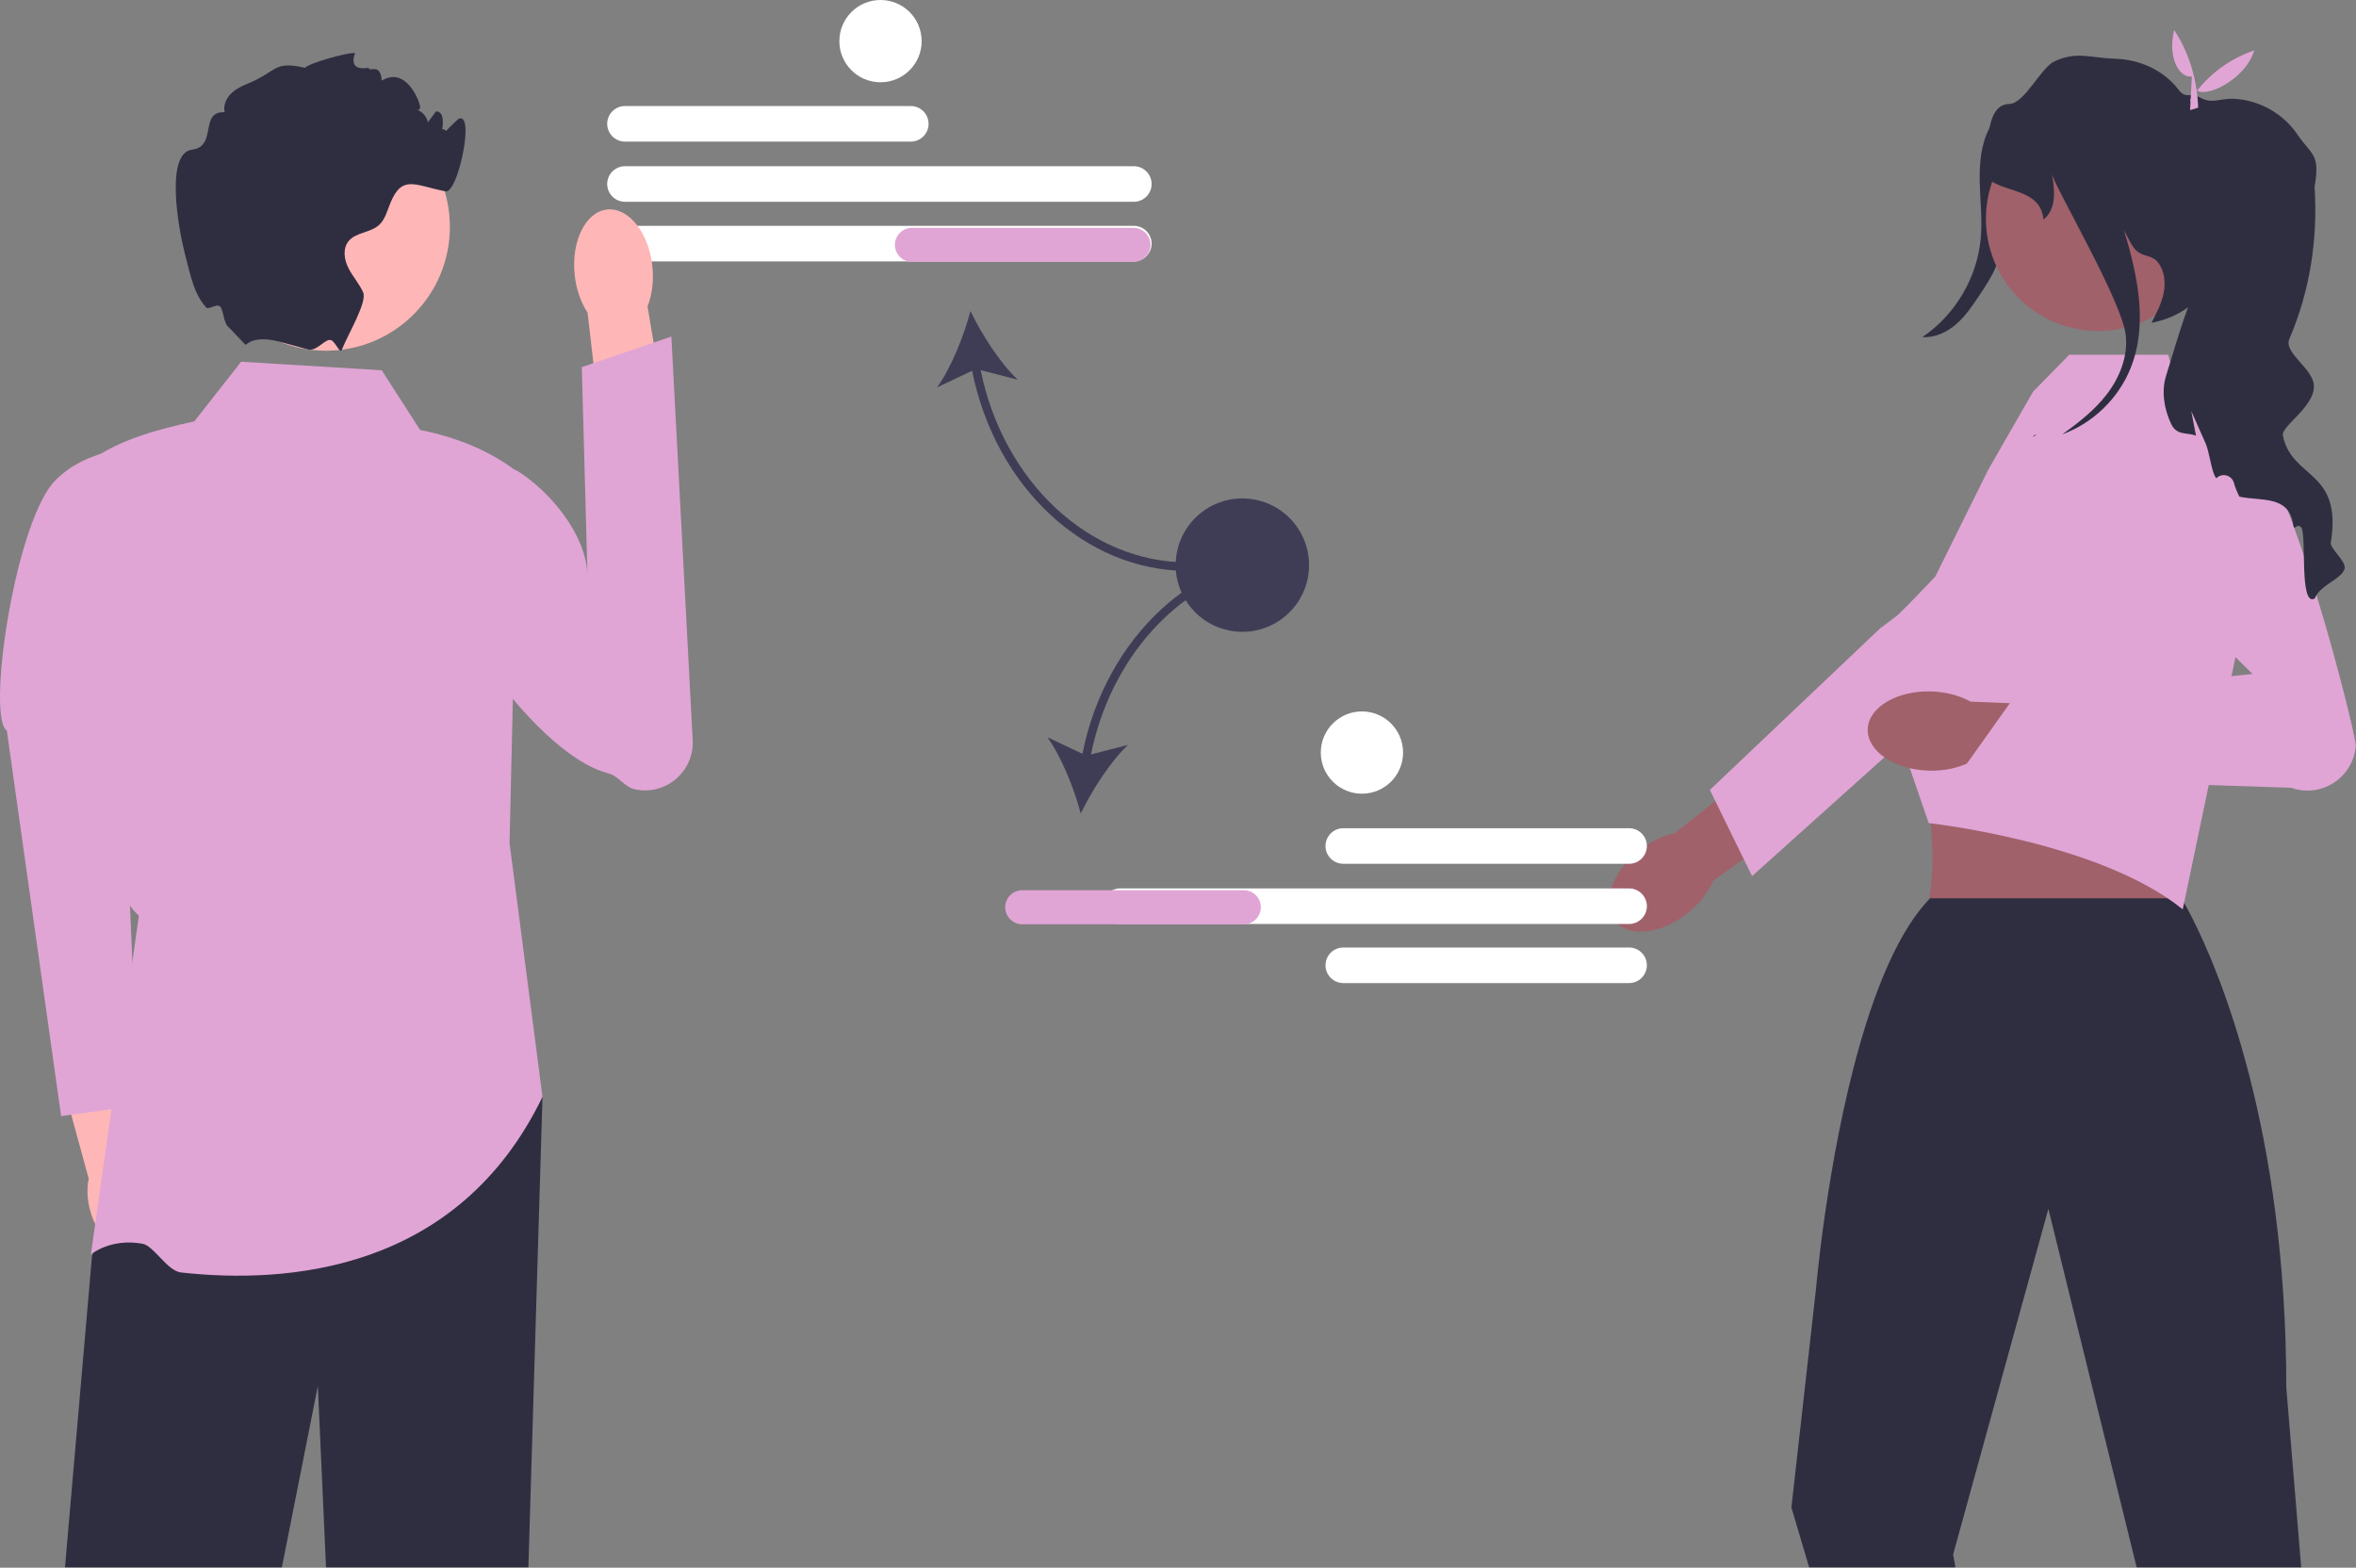<?xml version="1.0" encoding="UTF-8" standalone="no"?>
<!DOCTYPE svg PUBLIC "-//W3C//DTD SVG 1.1//EN" "http://www.w3.org/Graphics/SVG/1.1/DTD/svg11.dtd">
<svg width="100%" height="100%" viewBox="0 0 553 368" version="1.1" xmlns="http://www.w3.org/2000/svg" xmlns:xlink="http://www.w3.org/1999/xlink" xml:space="preserve" xmlns:serif="http://www.serif.com/" style="fill-rule:evenodd;clip-rule:evenodd;stroke-linejoin:round;stroke-miterlimit:2;">
    <rect x="0" y="0" width="553" height="368" fill="#808080" stroke="none"/>
    <path d="M213.78,33.239L146.695,33.239C144.394,33.239 142.521,31.367 142.521,29.065C142.521,26.764 144.394,24.891 146.695,24.891L213.78,24.891C216.081,24.891 217.954,26.764 217.954,29.065C217.954,31.367 216.081,33.239 213.78,33.239Z" style="fill:white;fill-rule:nonzero;"/>
    <path d="M266.133,47.366L146.695,47.366C144.394,47.366 142.521,45.494 142.521,43.192C142.521,40.891 144.394,39.019 146.695,39.019L266.133,39.019C268.435,39.019 270.307,40.891 270.307,43.192C270.307,45.494 268.435,47.366 266.133,47.366Z" style="fill:white;fill-rule:nonzero;"/>
    <path d="M266.133,61.366L146.695,61.366C144.394,61.366 142.521,59.494 142.521,57.192C142.521,54.891 144.394,53.019 146.695,53.019L266.133,53.019C268.435,53.019 270.307,54.891 270.307,57.192C270.307,59.494 268.435,61.366 266.133,61.366Z" style="fill:white;fill-rule:nonzero;"/>
    <path d="M278.785,134.019L278.785,132.019C255.7,132.019 235.54,113.161 230.18,86.893L238.879,89.131C234.672,85.145 230.421,78.472 227.785,73.019C226.228,78.873 223.319,86.23 219.943,90.941L228.173,87.042C233.646,114.371 254.672,134.019 278.785,134.019Z" style="fill:rgb(63,61,86);fill-rule:nonzero;"/>
    <path d="M270.053,57.48C270.053,59.686 268.258,61.48 266.053,61.48L214.053,61.48C211.847,61.48 210.053,59.686 210.053,57.48C210.053,55.274 211.847,53.48 214.053,53.48L266.053,53.48C268.258,53.48 270.053,55.274 270.053,57.48Z" style="fill:rgb(224,165,213);fill-rule:nonzero;"/>
    <g>
        <g>
            <path d="M35.904,280.297C35.112,277.541 33.757,275.19 32.143,273.513L26.279,246.783L13.498,249.914L20.822,276.692C20.341,278.957 20.437,281.662 21.229,284.418C23.037,290.715 27.788,294.898 31.841,293.76C35.893,292.622 37.712,286.595 35.904,280.297L35.904,280.297Z" style="fill:rgb(255,182,182);fill-rule:nonzero;"/>
            <path d="M34.136,104.956C34.136,104.956 20.331,104.48 12.331,113.48C3.165,124.676 -3.1,168.547 1.603,171.501L14.346,261.987L32.517,259.49L27.853,150.921L34.136,104.956L34.136,104.956Z" style="fill:rgb(224,165,213);fill-rule:nonzero;"/>
        </g>
        <path d="M127.331,257.48L124.023,367.917L76.523,367.917L74.603,325.347L66.163,367.917L15.253,367.917L21.603,294.737L28.163,279.347L32.603,268.917L127.331,257.48Z" style="fill:rgb(47,46,65);fill-rule:nonzero;"/>
        <path d="M89.603,86.917L56.603,84.917L45.603,98.917C36.103,100.951 27.522,103.577 21.603,107.917C23.019,149.843 19.909,204.359 32.603,214.917L21.331,294.48C21.331,294.48 25.877,290.585 33.47,291.96C36.094,292.435 39.261,298.345 42.484,298.703C67.254,301.455 107.422,298.625 127.331,257.48L119.603,197.917L121.603,110.917C115.351,105.975 107.578,102.763 98.603,100.917L89.603,86.917L89.603,86.917L89.603,86.917Z" style="fill:rgb(224,165,213);fill-rule:nonzero;"/>
        <g>
            <path d="M153.134,62.578C153.492,66.045 153.037,69.306 151.99,71.92L157.487,104.732L141.797,106.891L137.91,73.374C136.351,71.029 135.24,67.93 134.882,64.463C134.064,56.543 137.486,49.701 142.527,49.18C147.567,48.66 152.316,54.658 153.134,62.578L153.134,62.578L153.134,62.578L153.134,62.578Z" style="fill:rgb(255,182,182);fill-rule:nonzero;"/>
            <path d="M100.971,113.424C99.328,115.848 99.785,118.572 99.393,121.846C97.728,135.742 124.358,176.806 142.784,181.534C145.201,182.154 146.579,184.762 149.019,185.287L149.019,185.287C156.249,186.841 162.98,181.102 162.59,173.718L157.585,79.01L136.558,86.182L137.903,135.353C137.769,125.166 128.416,114.794 121.331,110.48C121.331,110.48 106.98,104.558 100.971,113.424L100.971,113.424Z" style="fill:rgb(224,165,213);fill-rule:nonzero;"/>
        </g>
        <g>
            <circle cx="76.528" cy="53.262" r="29.068" style="fill:rgb(255,182,182);"/>
            <path d="M103.603,31.917C103.353,31.977 107.43,28.004 107.603,27.917C111.603,25.917 107.493,45.467 104.603,44.917C97.493,43.567 94.423,40.887 91.663,47.577C90.893,49.437 90.413,51.537 88.913,52.867C86.853,54.677 83.433,54.527 81.753,56.687C80.403,58.427 80.793,60.987 81.793,62.947C82.793,64.917 84.313,66.587 85.223,68.597C86.243,70.857 81.893,78.047 80.233,82.087L80.233,82.097L80.223,82.121C79.782,83.181 78.734,80.128 77.628,79.823C76.303,79.459 74.352,82.585 72.243,82.017C72.233,82.017 72.223,82.007 72.213,82.007C70.203,81.447 67.963,80.847 65.743,80.247L65.733,80.247C59.483,78.547 57.903,80.987 57.603,80.917L53.723,76.857C52.392,75.888 52.542,72.758 51.603,71.917C50.835,71.23 48.921,72.818 48.357,72.158C45.591,68.918 44.954,65.676 43.323,59.277C41.833,53.427 38.743,35.917 45.093,35.127C51.083,34.377 46.703,26.037 52.733,26.347C52.373,24.827 53.043,23.197 54.133,22.077C55.213,20.947 56.653,20.247 58.103,19.647C65.253,16.727 64.063,14.217 71.603,15.917C72.353,14.867 81.971,12.13 83.331,12.48C83.431,12.5 81.233,16.767 86.603,15.917C86.403,17.147 89.331,14.48 89.603,18.917C95.331,15.48 98.413,23.707 98.603,24.917C98.853,26.427 96.573,25.657 98.093,25.887C98.993,26.027 100.533,27.857 100.383,28.767C101.033,27.887 101.683,27.017 102.343,26.137C102.463,26.147 102.573,26.167 102.693,26.187C105.733,26.767 102.248,36.705 102.373,33.607C102.603,27.917 106.633,31.247 103.603,31.917L103.603,31.917Z" style="fill:rgb(47,46,65);fill-rule:nonzero;"/>
        </g>
    </g>
    <path d="M474.37,25.958C473.296,34.785 472.122,43.6 470.85,52.401C470.333,55.976 469.786,59.596 468.348,62.909C467.367,65.17 465.992,67.235 464.624,69.287C463.009,71.711 461.366,74.166 459.172,76.082C456.977,77.998 454.127,79.343 451.222,79.118C458.929,73.931 464.108,65.157 464.926,55.903C465.311,51.553 464.783,47.181 464.682,42.815C464.581,38.45 464.946,33.932 466.96,30.058C468.974,26.183 472.953,23.082 477.318,23.192L474.37,25.958L474.37,25.958Z" style="fill:rgb(47,46,65);fill-rule:nonzero;"/>
    <g>
        <path d="M396.268,214.231C389.997,219.316 382.291,220.204 379.054,216.214C375.818,212.224 378.277,204.866 384.548,199.78C387.293,197.554 390.313,196.133 393.113,195.572L419.953,174.356L429.641,187.163L402.153,206.719C401.027,209.343 399.013,212.004 396.268,214.231L396.268,214.231L396.268,214.231L396.268,214.231Z" style="fill:rgb(160,97,106);fill-rule:nonzero;"/>
        <path d="M401.338,185.428L441.331,147.48L445.331,144.48C445.331,144.48 468.288,122.113 474.233,121.601C476.751,121.385 479.269,122.012 481.39,123.39C484.817,125.613 486.591,129.27 486.591,132.957C486.591,136.037 485.351,139.133 482.811,141.412L446.197,174.282L430.621,188.263L411.25,205.657L409.281,201.646L402.622,188.054L401.338,185.428L401.338,185.428L401.338,185.428L401.338,185.428Z" style="fill:rgb(224,165,213);fill-rule:nonzero;"/>
    </g>
    <path d="M486.853,159.746L446.81,172.011C453.514,173.899 456.321,214.75 450.082,216.019C450.082,216.019 516.446,220.74 512.825,216.019C508.411,210.265 514.331,172.028 517.154,172.011L486.853,159.746Z" style="fill:rgb(160,97,106);fill-rule:nonzero;"/>
    <path d="M540.136,367.92L536.636,325.68C536.636,310.57 535.656,296.92 534.086,284.75C527.796,235.9 512.026,210.861 512.026,210.861L453.026,210.861C452.946,210.951 452.866,211.021 452.786,211.111L452.776,211.121C438.856,225.751 431.616,262.54 428.396,284.751C426.866,295.321 426.246,302.591 426.246,302.591L420.476,353.871L424.646,367.921L458.976,367.921L458.436,364.91L480.526,284.75L480.796,283.77L481.036,284.75L501.516,367.921L540.136,367.921L540.136,367.92L540.136,367.92Z" style="fill:rgb(47,46,65);fill-rule:nonzero;"/>
    <path d="M454.235,135.379L466.703,110.212L477.208,91.928L485.703,83.271L508.952,83.271L511.116,91.928L524.102,99.142L528.695,135.215L512.331,213.48C492.852,197.608 452.703,193.212 452.703,193.212L446.197,174.281L441.898,151.476L441.378,148.749L454.235,135.379L454.235,135.379Z" style="fill:rgb(224,165,213);fill-rule:nonzero;"/>
    <g>
        <path d="M452.74,180.905C444.669,180.676 438.245,176.327 438.391,171.192C438.536,166.056 445.197,162.078 453.267,162.307C456.8,162.408 460.017,163.297 462.506,164.697L496.691,166.096L495.692,182.124L462.099,179.044C459.535,180.3 456.272,181.006 452.74,180.905L452.74,180.905L452.74,180.905L452.74,180.905Z" style="fill:rgb(160,97,106);fill-rule:nonzero;"/>
        <path d="M496.457,126.198L528.703,158.212L472.535,163.964L459.482,182.324L537.77,184.92C544.834,187.436 552.358,182.554 552.939,175.078L552.939,175.078C553.135,172.554 537.052,108.506 527.315,102.56C515.903,95.591 496.457,126.198 496.457,126.198L502.826,115.595L496.457,126.198Z" style="fill:rgb(224,165,213);fill-rule:nonzero;"/>
    </g>
    <g transform="matrix(0.016,-1,1,0.016,433.159,543.066)">
        <circle cx="492.526" cy="51.433" r="26.333" style="fill:rgb(160,97,106);"/>
    </g>
    <path d="M550.331,133.48C549.671,135.98 544.531,137.27 543.331,140.48C539.511,142.66 541.581,124.85 540.041,123.68C538.851,122.79 538.531,124.94 538.261,123.09C537.241,116.15 530.571,117.7 525.631,116.58C525.071,115.49 524.641,114.43 524.361,113.4C523.861,111.54 521.581,110.89 520.231,112.26C519.621,111.72 519.181,109.81 518.751,107.9C518.441,106.51 518.131,105.12 517.771,104.24L514.331,96.48L515.441,102.26C513.191,101.45 510.921,102.29 509.611,99.51C507.931,95.94 507.261,91.76 508.481,88.01C509.591,84.61 511.461,77.8 513.571,72.16C511.181,73.89 508.311,75.15 504.981,75.78C506.161,73.54 507.361,71.26 507.861,68.77C508.351,66.28 508.051,63.51 506.471,61.53C505.171,59.9 503.251,60.31 501.631,59C500.371,57.98 499.281,55.37 498.521,53.94C501.761,64.71 504.211,76.15 500.091,86.43C497.241,93.55 491.241,99.34 484.041,101.97C487.871,99.23 491.611,96.31 494.481,92.59C497.551,88.6 499.551,83.56 498.941,78.56C497.981,70.71 483.421,45.88 481.631,41C482.611,45.77 482.231,49.49 479.651,51.54C478.981,44.62 471.441,45.25 467.331,42.48C467.331,42.48 464.151,24.51 471.611,24.4C475.211,24.35 478.981,15.89 482.251,14.38C487.471,11.97 490.671,13.61 496.461,13.79C502.241,13.96 507.791,16.45 511.321,21.02C513.171,23.41 513.851,21.51 516.631,23C519.271,24.41 521.051,23.1 524.041,23.19C530.031,23.35 535.841,26.55 539.201,31.5C542.561,36.46 544.631,36 543.301,43.67C543.281,43.76 543.281,43.94 543.301,44.21C544.031,56.29 542.161,68.4 537.371,79.52C535.891,82.94 543.13,86.47 543.12,90.74C543.11,95.7 535.121,100.22 535.861,102.34C537.981,112.55 549.891,110.28 547.081,127.37C546.851,128.76 550.771,131.81 550.331,133.48L550.331,133.48Z" style="fill:rgb(47,46,65);fill-rule:nonzero;"/>
    <path d="M477.378,102.211C477.598,102.141 477.818,102.061 478.038,101.971C477.758,102.171 477.488,102.361 477.208,102.561L477.378,102.211L477.378,102.211Z" style="fill:rgb(47,46,65);fill-rule:nonzero;"/>
    <path d="M514.47,17.96C511.606,18.386 508.696,13.633 510.322,7.043C513.867,12.462 515.678,18.563 515.963,25.265L514.053,25.857L514.47,17.96L514.47,17.96Z" style="fill:rgb(224,165,213);fill-rule:nonzero;"/>
    <path d="M529.106,11.808C527.151,18.735 517.224,23.371 515.47,20.96L515.27,25.091L514.043,23.512C517.603,18.218 522.456,14.156 529.106,11.808L529.106,11.808L529.106,11.808Z" style="fill:rgb(224,165,213);fill-rule:nonzero;"/>
    <g>
        <path d="M311.121,198.594C311.121,196.292 312.993,194.42 315.295,194.42L382.38,194.42C384.681,194.42 386.554,196.292 386.554,198.594C386.554,200.895 384.681,202.768 382.38,202.768L315.295,202.768C312.993,202.768 311.121,200.895 311.121,198.594Z" style="fill:white;fill-rule:nonzero;"/>
        <path d="M311.121,226.594C311.121,224.292 312.993,222.42 315.295,222.42L382.38,222.42C384.681,222.42 386.554,224.292 386.554,226.594C386.554,228.895 384.681,230.768 382.38,230.768L315.295,230.768C312.993,230.768 311.121,228.895 311.121,226.594Z" style="fill:white;fill-rule:nonzero;"/>
        <path d="M262.941,216.895C260.64,216.895 258.768,215.022 258.768,212.721C258.768,210.42 260.64,208.547 262.941,208.547L382.38,208.547C384.681,208.547 386.554,210.42 386.554,212.721C386.554,215.022 384.681,216.895 382.38,216.895L262.941,216.895Z" style="fill:white;fill-rule:nonzero;"/>
    </g>
    <g>
        <path d="M254.062,176.947L245.832,173.048C249.208,177.759 252.116,185.117 253.673,190.971C256.31,185.518 260.56,178.845 264.767,174.859L256.069,177.097C261.429,150.829 281.588,131.971 304.673,131.971L304.673,129.971C280.56,129.971 259.534,149.619 254.062,176.947Z" style="fill:rgb(63,61,86);fill-rule:nonzero;"/>
        <path d="M291.941,216.971L239.941,216.971C237.736,216.971 235.941,215.177 235.941,212.971C235.941,210.765 237.736,208.971 239.941,208.971L291.941,208.971C294.147,208.971 295.941,210.765 295.941,212.971C295.941,215.177 294.147,216.971 291.941,216.971Z" style="fill:rgb(224,165,213);fill-rule:nonzero;"/>
    </g>
    <g transform="matrix(0.16,-0.987,0.987,0.16,114.008,399.315)">
        <circle cx="291.673" cy="132.657" r="15.657" style="fill:rgb(63,61,86);"/>
    </g>
    <circle cx="206.673" cy="9.657" r="9.657" style="fill:white;"/>
    <circle cx="319.673" cy="176.657" r="9.657" style="fill:white;"/>
</svg>
